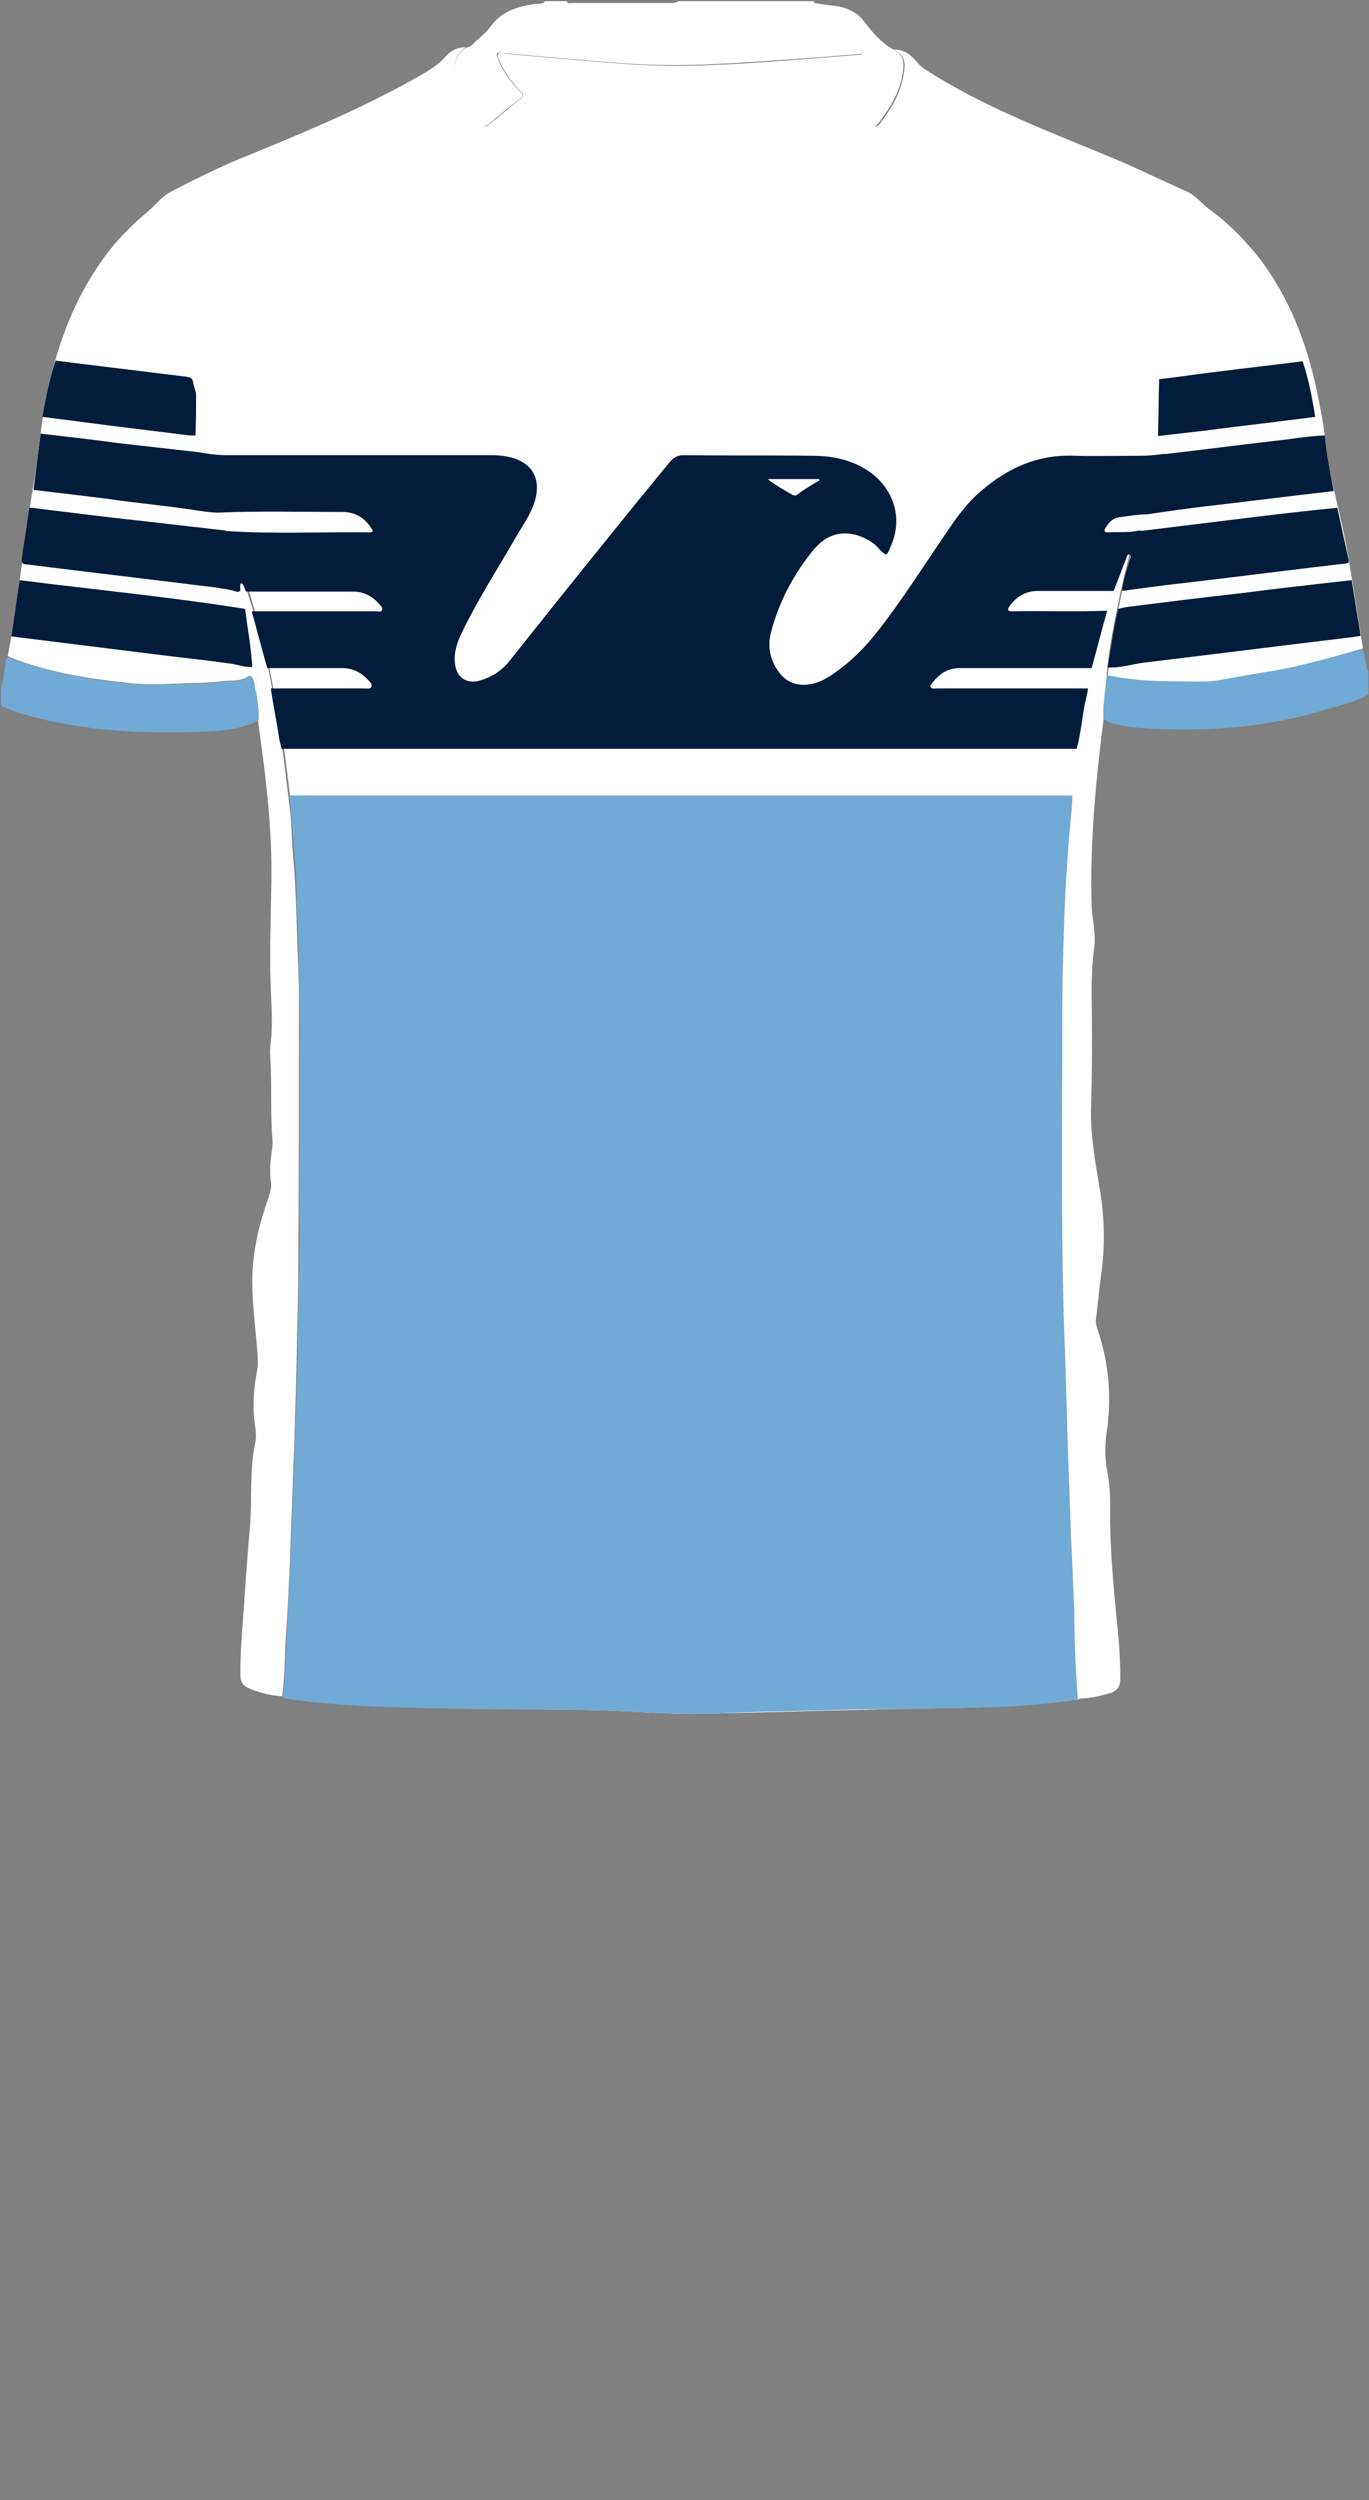 <!--?xml version="1.0" encoding="utf-8"?-->
<!-- Generator: Adobe Illustrator 24.2.3, SVG Export Plug-In . SVG Version: 6.00 Build 0)  -->
<svg version="1.1" id="Camada_1" xmlns="http://www.w3.org/2000/svg" xmlns:xlink="http://www.w3.org/1999/xlink" x="0px" y="0px" viewBox="0 0 229 418" style="enable-background:new 0 0 229 418;" xml:space="preserve">
<rect x="0" y="0" width="229" height="418" fill="#808080" stroke="none"/>
<style type="text/css">
	.st0{fill:#FD0303;}
	.st1{fill:#0101FC;}
	.st2{fill:#D00000;}
	.st3{fill:#83A7D0;}
	.st4{fill:#16233E;}
</style>
<g onclick="select(this)" class="" id="gola-primaria" fill="#ffffff">
	<path d="M77.9,8c0.6-0.1,1-0.4,1.4-0.8c0.9-0.9,2-1.7,2.7-2.7c1.8-2.5,4.4-3.4,7.3-3.8c0.6-0.1,1.3,0.1,1.9-0.5
		c1.2,0,2.4,0,3.6,0c0.2,0.5,0.6,0.3,0.9,0.3c5.6,0,11.2,0,16.7,0c0.4,0,0.8-0.1,1.1-0.3c7.5,0,15,0,22.6,0c0.1,0.5,0.5,0.3,0.8,0.4
		c1,0.2,2,0.3,2.9,0.4c2,0.3,3.7,1.1,4.9,2.8c1.3,1.7,2.7,3.3,4.6,4.4c1.3,0.6,1.9,1.5,1.8,3c-0.2,3.7-2.1,6.7-4.3,9.6
		c-0.4,0.5-0.7,0.1-1-0.1c-1.8-1.4-3.5-2.8-5.3-4.1c-0.7-0.5-0.7-0.8-0.1-1.5c1.6-1.8,2.9-3.7,3.8-6.1c-2.6,0.2-5,0.4-7.4,0.6
		c-10.8,0.7-21.5,1.8-32.3,1c-6.7-0.5-13.4-1.1-20.1-1.7c-0.4,0-0.9-0.2-1.2,0c-0.3,0.4,0.1,0.8,0.2,1.2c0.8,2,2.1,3.6,3.5,5.1
		c0.4,0.4,0.8,0.8,0.1,1.3c-1.8,1.4-3.6,2.8-5.3,4.3c-0.5,0.4-0.8,0.3-1.2-0.1c-1.9-2.4-3.4-4.9-4.2-7.9C75.8,10.6,76.3,9.1,77.9,8z
		"></path>
</g>
<g onclick="select(this)" class="" id="detalhe-punho" fill="#71aad4">
	<path d="M227.8,108.4c0.6,0.8,0.4,1.7,0.7,2.6c0.1,0.4,0.1,0.9,0.4,1.3c0,1.3,0,2.6,0,3.8c-2.6,1.5-5.5,2-8.4,2.9
		c-9.3,2.7-18.8,3.3-28.3,2.8c-2.1-0.1-4.1-0.3-6.2-0.9c-0.5-0.2-1-0.4-1.5-0.7c-0.3-2.5,0.4-4.9,0.5-7.4c3.8,0.7,7.6,1,11.4,1
		c2.5,0,5,0.2,7.4-0.2c3.1-0.5,6.1-1,9.2-1.6C218.1,111.2,223,109.8,227.8,108.4z"></path>
	<path d="M0.2,114.7c0.5-1.2,0.4-2.5,0.7-3.7c0.1-0.4,0-0.9,0.4-1.2c0.3,0.1,0.6,0.3,0.9,0.4c6.3,2.3,12.8,3.4,19.4,4.1
		c3.4,0.3,6.9,0,10.3,0c1.8,0,3.5-0.1,5.3-0.3c1.4-0.2,3,0.1,4.3-0.8c0.4-0.3,0.6,0.1,0.8,0.4c0.4,0.8,0.2,1.7,0.6,2.4
		c0,1.5,0.6,3,0.3,4.5c-2.7,1.3-5.6,1.7-8.5,1.8c-9.4,0.4-18.7,0.1-27.8-2.1c-2.3-0.6-4.5-1.1-6.7-2.2
		C0.2,116.9,0.2,115.8,0.2,114.7z"></path>
</g>
<g onclick="select(this)" class="" id="estampa-primaria" fill="#ffffff">
	<path d="M42.9,115.9c-0.4-0.8-0.2-1.7-0.6-2.4c-0.2-0.3-0.4-0.7-0.8-0.4c-1.3,0.9-2.9,0.6-4.3,0.8c-1.7,0.2-3.5,0.3-5.3,0.3
		c-3.4,0.1-6.9,0.4-10.3,0c-6.6-0.7-13.1-1.7-19.4-4.1c-0.3-0.1-0.6-0.3-0.9-0.4c1.8-9.5,2.7-19.1,4.3-28.7
		C6.5,76,6.8,70.8,7.9,65.7c1.7-8.1,4.5-15.7,9.4-22.5c2.1-2.9,4.6-5.5,7.4-7.8c1.3-1.1,2.3-2.5,3.8-3.3c3.6-1.9,7.3-3.7,11-5.3
		c10-4.1,20.1-8.2,29.6-13.5c1.9-1.1,3.9-2.1,5.4-3.8c0.8-1,2-1.6,3.4-1.6c-1.7,1.2-2.1,2.6-1.5,4.9c0.8,2.9,2.3,5.5,4.2,7.9
		c0.4,0.5,0.7,0.6,1.2,0.1c1.8-1.4,3.5-2.9,5.3-4.3c0.7-0.6,0.3-0.9-0.1-1.3c-1.4-1.5-2.7-3.2-3.5-5.1C83.4,9.8,83,9.3,83.4,9
		c0.3-0.3,0.8-0.1,1.2,0c6.7,0.6,13.4,1.2,20.1,1.7c10.8,0.8,21.6-0.2,32.3-1c2.4-0.2,4.8-0.4,7.4-0.6c-0.9,2.4-2.2,4.3-3.8,6.1
		c-0.5,0.6-0.6,0.9,0.1,1.5c1.8,1.3,3.6,2.7,5.3,4.1c0.3,0.2,0.6,0.6,1,0.1c2.2-2.8,4-5.8,4.3-9.6c0.1-1.5-0.5-2.4-1.8-3
		c1.8-0.1,3,1,4,2.2c0.3,0.4,0.7,0.7,1.1,1c10,6.5,21.2,10.6,32.2,15.2c4,1.7,7.8,3.6,11.7,5.3c1.6,0.7,2.7,2.3,4.2,3.3
		c3.1,2.3,5.8,5.1,8.2,8.2c4.8,6.4,7.6,13.7,9.3,21.5c0.6,2.9,1.2,5.8,1.5,8.7c0.6,5.8,2.3,11.3,3.4,17c1.1,5.9,1.9,11.8,2.9,17.7
		c-4.9,1.4-9.7,2.8-14.7,3.7c-3.1,0.5-6.1,1-9.2,1.6c-2.4,0.4-4.9,0.2-7.4,0.2c-3.8,0-7.6-0.2-11.4-1c0.4-4.4,1.3-8.8,2.2-13.1
		c0.5-2.6,1.2-5.1,1.8-7.7c-0.4,0.4-0.6,0.8-0.8,1.2c-1.8,4.1-3,8.4-4.2,12.8c-2.4,8.9-3.8,18-4.8,27.2c-0.6,5.2-0.9,10.4-1.2,15.7
		c-0.3,4.9-0.5,9.9-0.5,14.8c0,16.9-0.3,33.9,0.2,50.8c0.2,7.3,0.3,14.6,0.5,21.9c0.2,4.9,0.3,9.7,0.5,14.6c0.2,6,0.5,12,0.7,17.9
		c0.2,5,0.4,10,0.8,15.1c-7.7,1.1-15.4,1.4-23.1,1.5c-12.9,0.2-25.9,0.6-38.8,0.9c-6.8,0.2-13.5-0.5-20.2-0.6
		c-8.7-0.1-17.4-0.2-26.1-0.4c-8.3-0.2-16.6-0.4-24.8-1.8c0.5-3.8,0.5-7.6,0.7-11.3c0.4-5.6,0.6-11.2,0.8-16.9
		c0.1-4.4,0.3-8.9,0.5-13.3c0.3-6.3,0.4-12.5,0.5-18.8c0.1-4,0.2-8,0.2-12c0.1-14.3,0.1-28.5,0.1-42.8c0-2.2,0-4.5-0.1-6.7
		c-0.3-6.3-0.3-12.7-0.9-19c-0.2-2.5-0.3-4.9-0.5-7.4c-0.6-4.9-1.1-9.9-2-14.7c-1.1-6-2.2-12-3.9-17.8c-0.7-2.2-1.2-4.4-2.2-6.6
		c-0.6,0.9,0.2,1.4,0.2,2.1c0.4,3.4,1.1,6.7,1.4,10.1C42.3,111,43.1,113.4,42.9,115.9z"></path>
</g>
<g onclick="select(this)" class="" id="detalhe-lateral" fill="#ffffff">
	<path d="M180.3,284c-0.4-5-0.6-10-0.8-15.1c-0.3-6-0.5-11.9-0.7-17.9c-0.2-4.9-0.3-9.7-0.5-14.6
		c-0.3-7.3-0.3-14.6-0.5-21.9c-0.4-16.9-0.2-33.9-0.2-50.8c0-4.9,0.2-9.9,0.5-14.8c0.3-5.2,0.7-10.5,1.2-15.7
		c1-9.2,2.5-18.3,4.8-27.2c1.1-4.3,2.4-8.6,4.2-12.8c0.2-0.4,0.4-0.8,0.8-1.2c-0.6,2.6-1.3,5.1-1.8,7.7c-0.9,4.3-1.8,8.7-2.2,13.1
		c-0.1,2.5-0.7,4.9-0.5,7.4c-1.3,10.3-2.3,20.7-2,31.2c0.1,2.4,0.8,4.8,0.4,7.3c-0.3,2.3-0.4,4.7-0.4,7c0.1,6.6,0.1,13.2-0.1,19.7
		c-0.1,4.5,0.7,8.7,1.4,13c0.9,5.1,1,10.2,0.2,15.4c-0.3,2.3-0.5,4.7-0.8,7c0,0.4,0.1,0.8,0.2,1.2c2,5.7,2.5,11.6,1.6,17.6
		c-0.3,2.1-0.3,4.2,0.1,6.3c0.4,2,0.5,4,0.5,6c-0.1,7.4,0.7,14.7,1.4,22c0.2,2.3,0.3,4.6,0.3,6.9c0,1.1-0.5,1.8-1.5,2.2
		C184.2,283.5,182.3,284,180.3,284z"></path>
	<path d="M42.9,115.9c0.2-2.5-0.6-4.9-0.9-7.4c-0.4-3.4-1-6.7-1.4-10.1c-0.1-0.7-0.8-1.2-0.2-2.1
		c0.9,2.2,1.5,4.4,2.2,6.6c1.8,5.8,2.9,11.8,3.9,17.8c0.9,4.9,1.4,9.8,2,14.7c0.3,2.4,0.3,4.9,0.5,7.4c0.6,6.3,0.6,12.6,0.9,19
		c0.1,2.2,0.1,4.5,0.1,6.7c0,14.3,0,28.5-0.1,42.8c0,4-0.1,8-0.2,12c-0.1,6.3-0.3,12.5-0.5,18.8c-0.2,4.4-0.3,8.8-0.5,13.3
		c-0.2,5.6-0.4,11.2-0.8,16.9c-0.3,3.8-0.2,7.6-0.7,11.3c-1.7-0.1-3.4-0.5-5-1.1c-1.6-0.6-2-1.1-2-2.8c0-2.8,0.2-5.6,0.4-8.3
		c0.4-5.3,0.7-10.6,1.2-15.9c0.4-4.8-0.1-9.6,0.9-14.3c0.2-0.9,0.1-1.8,0-2.7c-0.5-3.1-0.3-6.2,0.3-9.3c0.2-0.9,0.1-1.7,0.1-2.6
		c-0.3-4.1-0.9-8.3-0.9-12.4c0-4.8,1.1-9.4,2.7-13.9c0.3-1,0.6-1.9,0.4-2.9c-0.2-1.5-0.1-3,0.1-4.5c0.1-0.6,0.2-1.3,0.2-1.9
		c-0.4-4.8-0.1-9.7-0.4-14.5c-0.1-1.1,0.1-2.2,0.2-3.3c0.1-1.9,0.1-3.7,0-5.6c-0.4-6.8-0.1-13.6,0-20.4c0.1-7.3-0.6-14.6-1.6-21.9
		c-0.2-1.5-0.4-3.1-0.6-4.6C43.5,118.9,43,117.4,42.9,115.9z"></path>
</g>
<path d="M47.9,36.1C47.9,36.1,47.9,36.1,47.9,36.1C47.9,36.1,47.9,36.1,47.9,36.1z"></path>
<g onclick="select(this)" class="" id="estampa-secundaria" fill="#71aad4">
	<path d="M180.3,284.1c-2.8,0.5-5.5,0.8-8.3,1c-6.1,0.5-12.2,0.4-18.3,0.6c-4.7,0.1-9.4,0-14.1,0.2
		c-6,0.2-12,0.2-18,0.5c-7.7,0.4-15.4-0.3-23.1-0.5c-0.4,0-0.9,0-1.3,0c-8.4-0.1-16.8-0.1-25.2-0.3c-8.1-0.2-16.1-0.4-24.1-1.6
		c-0.2,0-0.4-0.1-0.6-0.1c0.6-5.7,0.6-11.5,1-17.2c0.2-3.7,0.3-7.3,0.5-11c0.2-4.7,0.3-9.3,0.5-14c0.2-5.7,0.4-11.5,0.5-17.2
		c0.1-5.9,0.3-11.7,0.3-17.6c-0.1-16.6,0.2-33.2-0.2-49.8c-0.1-2.7-0.3-5.4-0.3-8.1c0-1.5-0.1-2.9-0.2-4.4c-0.3-3.9-0.6-7.8-1-11.6
		c0.5,0,1,0,1.4,0c42.7,0,85.5,0,128.2,0c0.5,0,1,0,1.4,0c-0.1,2.9-0.5,5.7-0.7,8.6c-0.3,4.4-0.6,8.7-0.7,13.1
		c-0.2,5.1-0.3,10.3-0.3,15.4c0,19.1-0.3,38.2,0.5,57.3c0.2,5.6,0.3,11.3,0.5,16.9c0.2,4.5,0.3,9,0.5,13.5c0.2,3.7,0.3,7.5,0.5,11.2
		C179.7,273.9,179.9,279,180.3,284.1z"></path>
</g>
<g onclick="select(this)" class="" id="estampa-terciaria" fill="#021c3b">
	<path d="M5.6,81.9c0.4-3.1,0.8-6.3,1.2-9.4c4.4,0.5,8.7,1,13.1,1.6c4.4,0.5,8.9,1,13.3,1.5c1.6,0.3,3.2,0.5,4.9,0.5
		c14.4,0,28.9,0,43.3,0c1.1,0,2.2,0,3.2,0.2c4.3,0.7,6.1,3.6,4.8,7.7c-0.7,2.1-2,3.9-3.1,5.8c-3.1,5.4-6.5,10.6-9.2,16.3
		c-0.7,1.5-1.2,3.1-1,4.8c0.2,2.3,1.9,3.5,4.1,2.9c2.1-0.6,3.8-1.7,5.1-3.4c5.5-6.9,11-13.8,16.6-20.7c3.2-4,6.4-7.9,9.6-11.8
		c0.7-0.9,1.4-1.8,2.8-1.8c7.2,0.1,14.4,0,21.6,0.1c2.9,0,5.7,0.5,8.3,1.9c5,2.7,7,8.1,4.9,13c-0.8,2-0.8,2-2.2,0.5
		c-0.6-0.7-1.4-1.2-2.2-1.6c-3.4-1.6-6.5-0.9-9,2.4c-3.1,3.9-5.4,8.3-6.7,13.2c-0.6,2.2-0.3,4.3,0.9,6.2c1.4,2.3,3.5,3.1,6.1,2.5
		c1.3-0.3,2.5-1,3.6-1.8c3.5-2.4,6.2-5.5,8.7-8.9c3.8-5.1,7.2-10.5,10.8-15.7c1.2-1.8,2.5-3.4,4-4.9c4.7-4.4,10.1-7.1,16.7-6.8
		c3.6,0.1,7.3,0,10.9,0c1.3,0,2.6-0.1,3.8-0.3c0.2,0,0.3,0,0.5,0c6.1-0.7,12.2-1.5,18.3-2.2c2.8-0.3,5.5-0.8,8.3-0.9
		c0.3,3.1,0.9,6.2,1.5,9.3c-7,0.8-14,1.7-21,2.5c-3.4,0.4-6.9,0.9-10.3,1.4c-1.6,0-3.1,0.3-4.7,0.5c-1.1,0.2-1.7,1-2.2,1.8
		c-0.3,0.5-0.1,0.7,0.4,0.7c1.7-0.1,3.5,0.1,5.2-0.3c0.3,0,0.6,0.1,0.9,0c6.6-0.8,13.1-1.6,19.6-2.4c4.2-0.5,8.5-1,12.7-1.4
		c0.6,2.8,1.2,5.5,1.8,8.3c0.1,0.3,0.1,0.6,0.1,0.9c-0.4,0.1-0.9,0.2-1.3,0.2c-8.5,1-17.1,2.1-25.6,3.1c-3.7,0.4-7.4,0.9-11,1.4
		c0.2-1.8,0.8-3.5,1.3-5.3c0.1-0.3,0.3-0.7-0.1-0.8c-0.3-0.1-0.4,0.3-0.5,0.6c-0.7,1.8-1.4,3.7-2.1,5.5c-4.2,0-8.5,0-12.7,0
		c-2,0-3.5,0.9-4.7,2.5c-0.4,0.6-0.4,0.9,0.4,0.9c5.3-0.1,10.6,0.1,15.9-0.1c-0.9,3.2-1.7,6.4-2.6,9.6c-7.4,0-14.7,0-22.1,0
		c-1.9,0-3.3,0.9-4.4,2.3c-0.2,0.3-0.6,0.6-0.4,0.9c0.2,0.3,0.6,0.2,0.9,0.2c8.5,0,16.9,0,25.4,0c-0.1,0.8-0.3,1.6-0.5,2.4
		c-0.5,2.5-0.7,5.2-1.4,7.7c-0.4,0-0.7,0-1.1,0c-43.6,0-87.2,0-130.8,0c-0.4,0-0.7,0-1.1,0c-0.1-0.6-0.3-1.1-0.4-1.7
		c-0.4-2.8-1-5.6-1.4-8.4c5.3,0,10.5,0,15.8,0c0.3,0,0.8,0.1,1-0.2c0.2-0.4-0.1-0.8-0.4-1.1c-1.2-1.3-2.6-2.1-4.4-2.1
		c-4.2,0-8.4,0-12.6,0c-0.9-3.2-1.7-6.3-2.6-9.5c1.3,0,2.6,0,4,0c5.6,0,11.3,0,16.9,0c0.3,0,0.7,0.2,0.9-0.2
		c0.2-0.3-0.1-0.6-0.3-0.8c-1.2-1.5-2.7-2.3-4.6-2.3c-5.9,0-11.8,0-17.8,0c-0.4-0.4-0.2-1.1-0.9-1.4c-0.2,0.4-0.1,0.8-0.1,1.2
		c-0.2,0.3-0.5,0.3-0.7,0.2c-1.2-0.4-2.4-0.5-3.6-0.7c-10.4-1.3-20.8-2.5-31.1-3.8c-0.4-0.1-1,0.1-1.2-0.6c0.4-3,0.9-5.9,1.3-8.9
		c0.4,0,0.8,0,1.2,0.1c6.5,0.8,13,1.6,19.5,2.3c4,0.5,8.1,0.9,12.1,1.4c0.2,0.1,0.3,0.1,0.5,0.1c7.9,0.5,15.7,0.1,23.6,0.2
		c0.7,0,0.6-0.3,0.3-0.7c-1-1.6-2.5-2.6-4.5-2.7c-7,0-14-0.2-21.1,0.1c-1.5,0-3-0.3-4.5-0.5c-4.6-0.7-9.3-1.1-14-1.8
		C14,82.9,9.8,82.4,5.6,81.9z M137.1,80.3c0-0.1-0.1-0.1-0.1-0.2c-2.9,0-5.8,0-8.6,0c1.3,1,2.7,1.8,4.1,2.6c0.2,0.1,0.4,0.2,0.7,0.1
		C134.4,81.9,135.7,81.1,137.1,80.3z"></path>
	<path d="M185.3,111.6c0.5-3,0.9-6.1,1.6-9.1c0.1-0.2,0.1-0.5,0.1-0.7c0.5-0.1,0.9-0.2,1.4-0.3c6.3-0.8,12.7-1.6,19-2.3
		c6.2-0.8,12.4-1.5,18.7-2.2c0.5,3.1,1,6.2,1.5,9.3c-0.4,0.1-0.8,0.1-1.2,0.2c-11.7,1.4-23.5,2.9-35.2,4.3
		C189.2,111.1,187.3,111.7,185.3,111.6z"></path>
	<path d="M41,101.8c0.4,3.2,1,6.4,1.2,9.7c-1.1,0.1-2.2-0.3-3.3-0.5c-3.5-0.5-7-0.9-10.5-1.3
		c-8.8-1.1-17.7-2.2-26.5-3.3c0.5-3.1,0.9-6.3,1.4-9.4C15.9,98.6,28.5,99.8,41,101.8z"></path>
	<path d="M193.9,63.4c3.4-0.4,6.7-0.9,10.1-1.3c4.6-0.6,9.3-1.1,13.9-1.7c1,3,1.6,6.1,2.1,9.3
		c-6.2,0.8-12.3,1.5-18.5,2.3c-2.6,0.3-5.2,0.6-7.8,0.9C193.8,69.7,193.8,66.5,193.9,63.4z"></path>
	<path d="M9.3,60.3c7.3,0.9,14.7,1.8,22,2.7c0.6,0.1,0.9,0.3,1,0.9c0.1,0.7,0.4,1.3,0.5,2c0,2.3,0,4.6-0.1,6.9
		c-0.3,0-0.6,0-1,0c-3.2-0.4-6.5-0.8-9.7-1.2c-5-0.6-10-1.3-14.9-1.9C7.7,66.4,8.3,63.3,9.3,60.3z"></path>
</g>
</svg>
